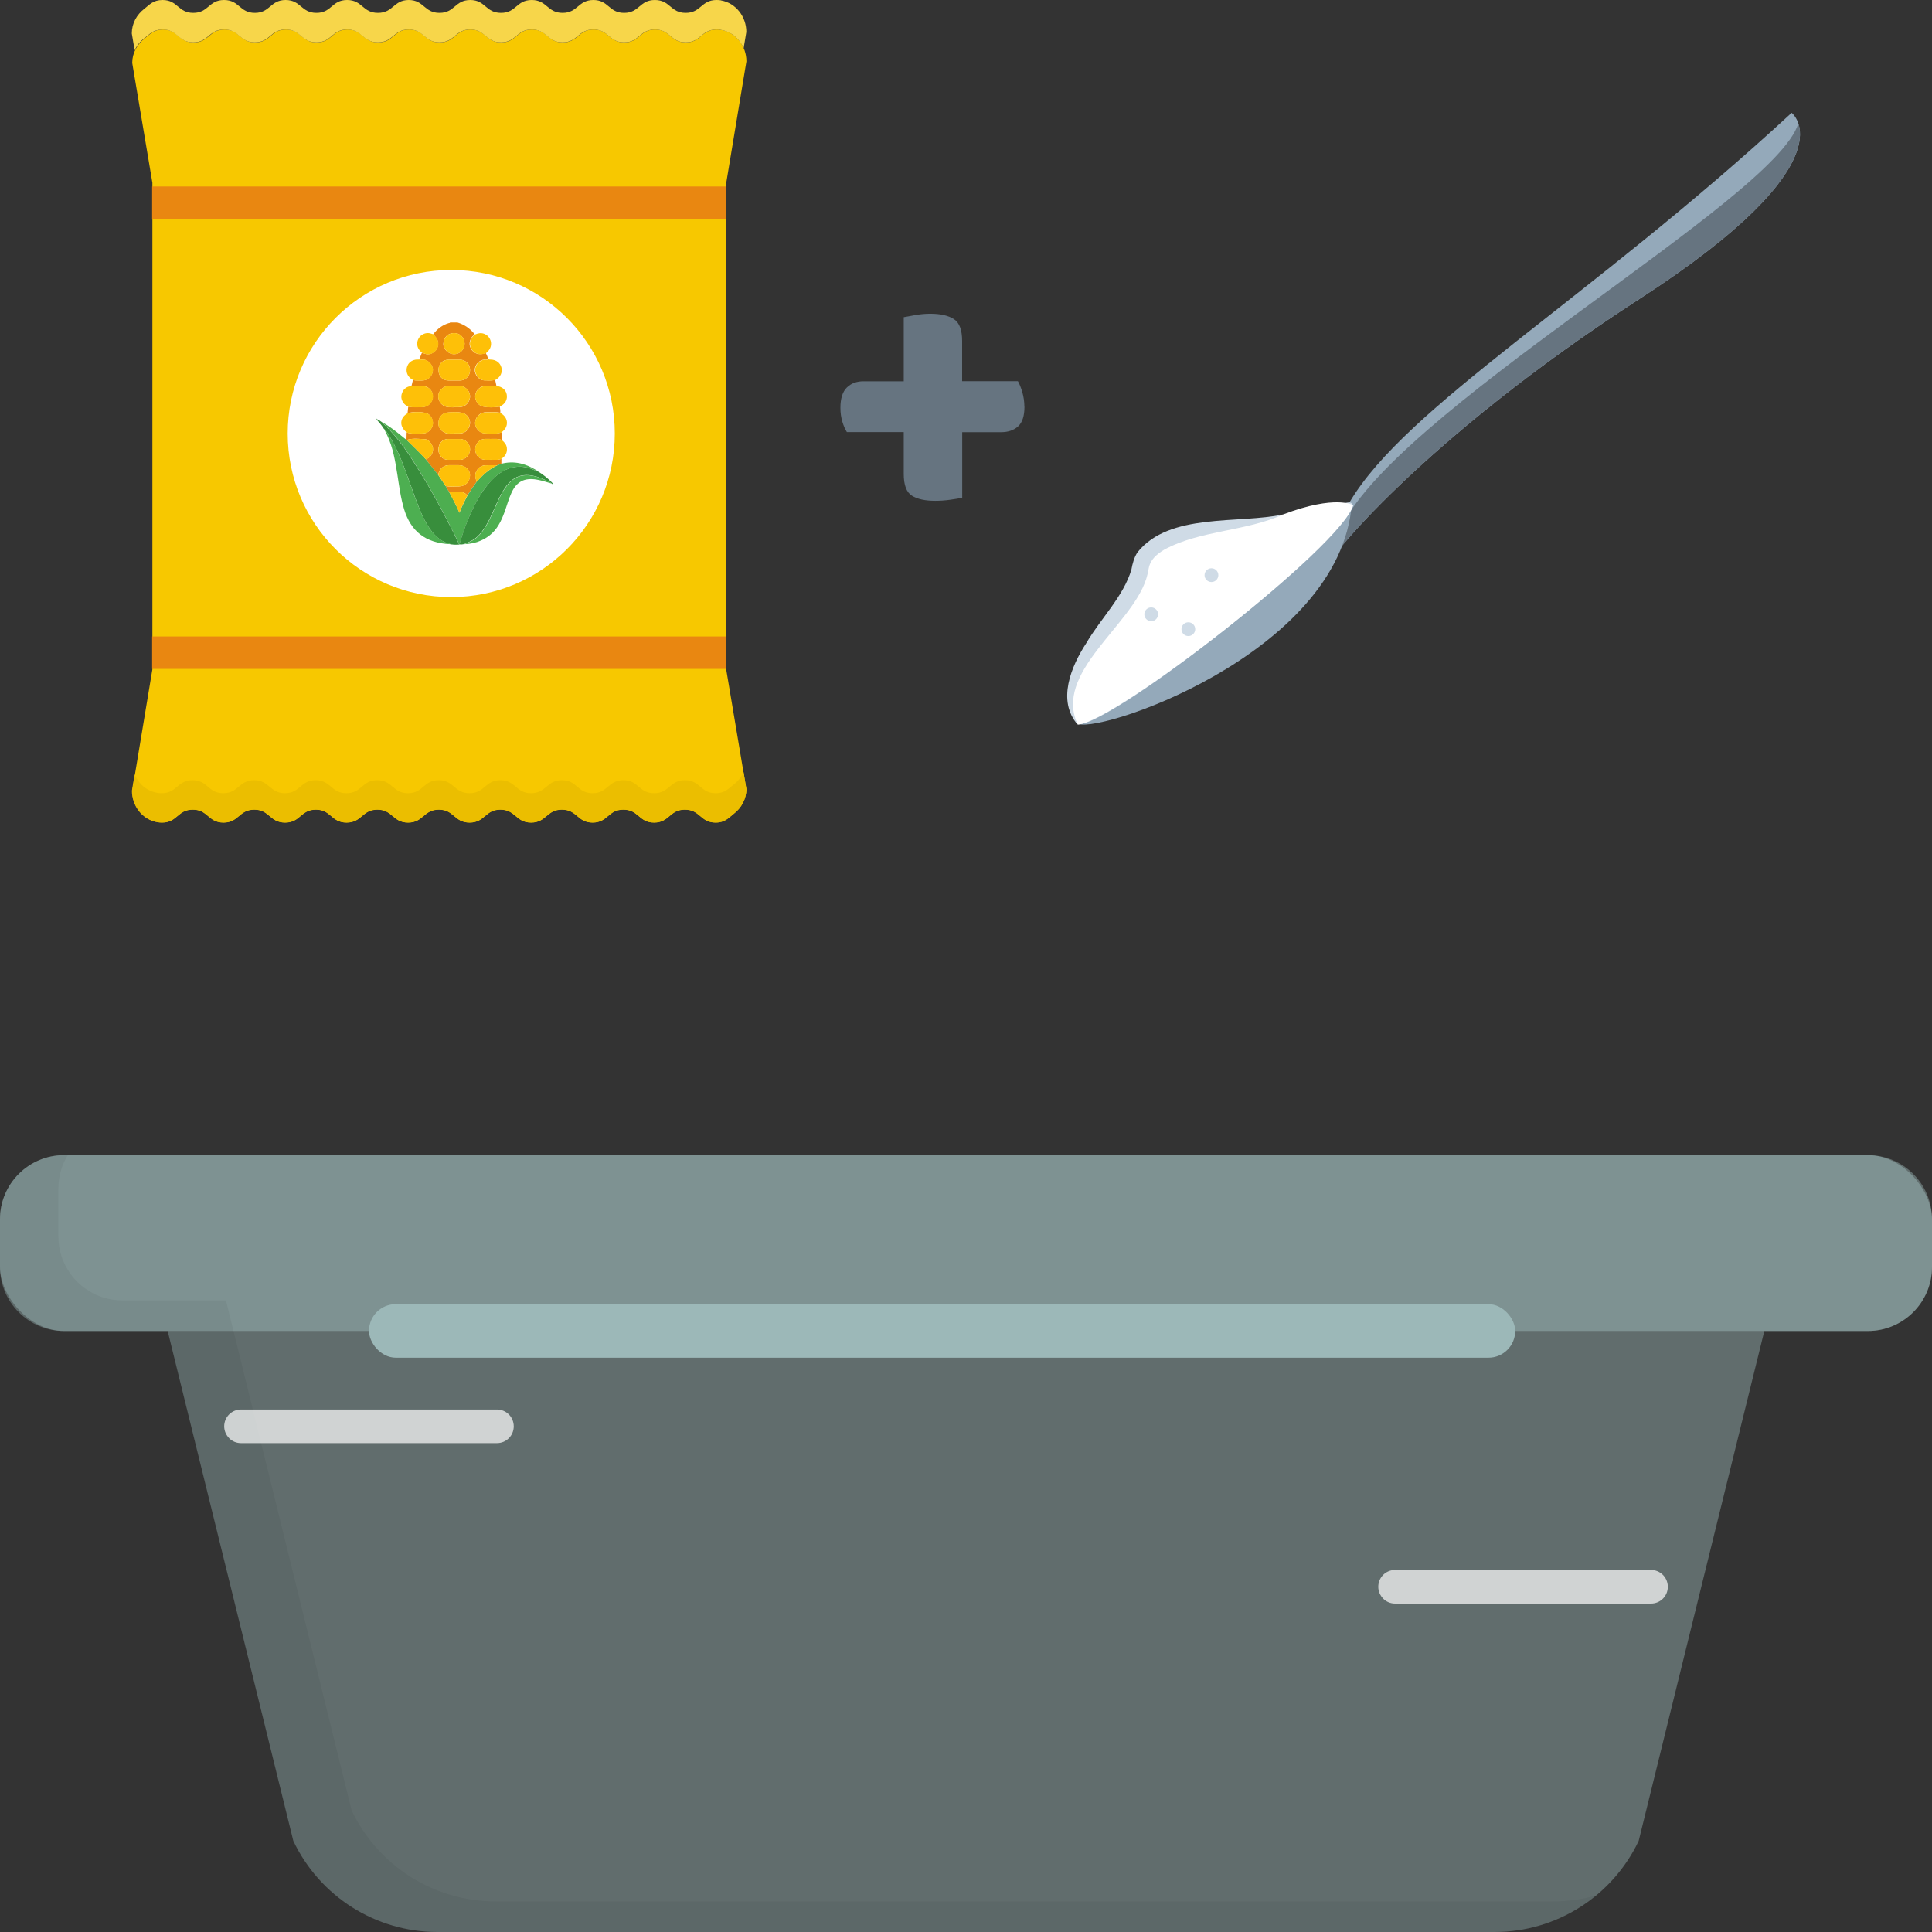 <?xml version="1.0" encoding="UTF-8"?><svg id="Camada_1" xmlns="http://www.w3.org/2000/svg" viewBox="0 0 230 230"><rect x="0" y="0" width="230" height="230" fill="#333333" stroke="none"/><defs><style>.cls-1{opacity:.05;}.cls-2{fill:#f7c800;}.cls-3{fill:#f7d64a;}.cls-4{fill:#e98711;}.cls-5{fill:#fff;}.cls-6{fill:#ebbe00;}.cls-7{fill:#fec008;}.cls-8,.cls-9{fill:#9cb8b8;}.cls-10{fill:#667480;}.cls-11{fill:#cfdbe6;}.cls-12{fill:#94a9ba;}.cls-13{fill:#388e3c;}.cls-14{fill:#4dae50;}.cls-15{fill:#4daf51;}.cls-16{opacity:.7;}.cls-9{opacity:.5;}.cls-17{fill:#a6c4c4;opacity:.4;}</style></defs><g><path class="cls-10" d="M121.96,48.42c0,1.11-.26,1.9-.77,2.35-.51,.45-1.17,.68-1.99,.68h-4.65v7.81c-.3,.06-.77,.14-1.4,.23-.63,.09-1.23,.13-1.81,.13-1.2,0-2.13-.2-2.78-.61-.65-.41-.97-1.27-.97-2.6v-4.97h-6.77c-.21-.33-.39-.74-.54-1.24-.15-.5-.23-1.05-.23-1.65,0-1.11,.26-1.92,.77-2.42,.51-.5,1.17-.74,1.99-.74h4.78v-7.63c.3-.06,.76-.14,1.38-.25,.62-.11,1.21-.16,1.78-.16,1.2,0,2.14,.21,2.8,.63,.66,.42,.99,1.29,.99,2.62v4.78h6.64c.18,.3,.35,.73,.52,1.29,.16,.56,.25,1.14,.25,1.74Z"/><g><g><path class="cls-2" d="M86.46,21.76l2.4-14.46c0-1.8-1.23-3.44-3.01-3.75-.16-.03-.34-.04-.54-.04-1.84,0-1.84,1.54-3.67,1.54s-1.83-1.54-3.66-1.54-1.83,1.54-3.66,1.54-1.83-1.54-3.66-1.54-1.83,1.54-3.66,1.54-1.83-1.54-3.67-1.54-1.83,1.54-3.66,1.54-1.83-1.54-3.66-1.54-1.83,1.54-3.66,1.54-1.83-1.54-3.66-1.54-1.83,1.54-3.66,1.54-1.83-1.54-3.67-1.54-1.83,1.54-3.66,1.54-1.83-1.54-3.66-1.54-1.83,1.54-3.66,1.54-1.83-1.54-3.66-1.54-1.83,1.54-3.66,1.54-1.83-1.54-3.66-1.54c-1.12,0-1.55,.57-2.14,1.02-.93,.71-1.52,1.79-1.52,2.96l2.4,14.27v57.92l-2.4,14.46c0,1.8,1.24,3.44,3.01,3.74,.16,.03,.34,.05,.55,.05,1.83,0,1.83-1.54,3.66-1.54s1.83,1.54,3.66,1.54,1.83-1.54,3.66-1.54,1.83,1.54,3.67,1.54,1.83-1.54,3.66-1.54,1.83,1.54,3.66,1.54,1.83-1.54,3.66-1.54,1.83,1.54,3.66,1.54,1.83-1.54,3.66-1.54,1.83,1.54,3.66,1.54,1.83-1.54,3.66-1.54,1.83,1.54,3.66,1.54,1.83-1.54,3.66-1.54,1.83,1.54,3.66,1.54,1.83-1.54,3.66-1.54,1.83,1.54,3.66,1.54,1.83-1.54,3.66-1.54,1.83,1.54,3.66,1.54c1.12,0,1.56-.58,2.14-1.03,.93-.71,1.52-1.79,1.52-2.96l-2.4-14.27V21.76Z"/><path class="cls-6" d="M88.52,91.93c-.26,.57-.67,1.08-1.18,1.47-.59,.45-1.02,1.03-2.14,1.03-1.83,0-1.83-1.55-3.66-1.55s-1.83,1.55-3.67,1.55-1.82-1.55-3.66-1.55-1.83,1.55-3.66,1.55-1.83-1.55-3.66-1.55-1.84,1.55-3.67,1.55-1.83-1.55-3.66-1.55-1.83,1.55-3.66,1.55-1.84-1.55-3.67-1.55-1.83,1.55-3.66,1.55-1.83-1.55-3.66-1.55-1.83,1.55-3.67,1.55-1.83-1.55-3.66-1.55-1.84,1.55-3.66,1.55-1.84-1.55-3.67-1.55-1.83,1.55-3.67,1.55-1.83-1.55-3.66-1.55-1.84,1.55-3.67,1.55c-.21,0-.39-.02-.55-.05-1.24-.21-2.21-1.08-2.68-2.19l-.32,1.94c0,1.81,1.24,3.45,3,3.74,.16,.03,.34,.05,.55,.05,1.83,0,1.83-1.55,3.67-1.55s1.83,1.55,3.66,1.55,1.84-1.55,3.67-1.55,1.83,1.55,3.67,1.55,1.82-1.55,3.66-1.55,1.83,1.55,3.66,1.55,1.84-1.55,3.67-1.55,1.83,1.55,3.66,1.55,1.83-1.55,3.66-1.55,1.83,1.55,3.67,1.55,1.83-1.55,3.66-1.55,1.83,1.55,3.66,1.55,1.83-1.55,3.67-1.55,1.83,1.55,3.66,1.55,1.83-1.55,3.66-1.55,1.84,1.55,3.66,1.55,1.84-1.55,3.67-1.55,1.83,1.55,3.66,1.55c1.12,0,1.56-.58,2.14-1.03,.93-.71,1.52-1.79,1.52-2.97l-.34-2.01Z"/><path class="cls-3" d="M85.84,.04c-.16-.03-.34-.04-.54-.04-1.84,0-1.84,1.53-3.67,1.53s-1.83-1.53-3.67-1.53-1.83,1.53-3.66,1.53-1.83-1.53-3.66-1.53-1.84,1.53-3.67,1.53-1.83-1.53-3.67-1.53-1.82,1.53-3.66,1.53-1.83-1.53-3.66-1.53-1.83,1.53-3.66,1.53-1.84-1.53-3.66-1.53-1.83,1.53-3.67,1.53-1.83-1.53-3.67-1.53-1.82,1.53-3.65,1.53-1.84-1.53-3.67-1.53-1.83,1.53-3.66,1.53-1.83-1.53-3.67-1.53-1.83,1.53-3.66,1.53-1.83-1.53-3.66-1.53c-1.12,0-1.56,.57-2.14,1.02-.94,.71-1.52,1.78-1.52,2.96l.34,2.01c.26-.57,.66-1.08,1.18-1.46,.59-.45,1.02-1.02,2.14-1.02,1.83,0,1.83,1.53,3.66,1.53s1.83-1.53,3.66-1.53,1.84,1.53,3.67,1.53,1.83-1.53,3.66-1.53,1.83,1.53,3.67,1.53,1.83-1.53,3.65-1.53,1.84,1.53,3.67,1.53,1.84-1.53,3.67-1.53,1.82,1.53,3.66,1.53,1.83-1.53,3.66-1.53,1.83,1.53,3.66,1.53,1.84-1.53,3.66-1.53,1.84,1.53,3.67,1.53,1.83-1.53,3.67-1.53,1.83,1.53,3.66,1.53,1.83-1.53,3.66-1.53,1.84,1.53,3.67,1.53,1.83-1.53,3.67-1.53c.21,0,.38,0,.54,.05,1.24,.21,2.21,1.07,2.69,2.17l.32-1.93c0-1.8-1.23-3.44-3.01-3.75Z"/><circle class="cls-5" cx="53.72" cy="51.61" r="19.47"/><g id="kt4N5g.tif"><g><path class="cls-4" d="M58.95,45.24c.05,.23,.1,.47,.15,.7-.42,0-.84,0-1.26,0-.65,0-1.24,.53-1.27,1.18-.03,.58,.35,1.17,.98,1.29,.65,.13,1.3,.09,1.95,0,.02,.24,.09,.47,.06,.72-.55-.1-1.11-.07-1.67-.06-.73,0-1.3,.56-1.33,1.26-.03,.57,.5,1.23,1.1,1.25,.68,.03,1.37,.12,2.04-.1,.04,.3,.03,.59,.02,.89-.25-.1-.51-.13-.77-.12-.37,.01-.75,0-1.12,0-.76-.02-1.25,.58-1.26,1.24,0,.72,.58,1.27,1.25,1.25,.41-.01,.82,0,1.24,0,.22,0,.43-.03,.63-.12,0,.2,0,.4,0,.59-.16,.06-.32,.12-.48,.18-.47,0-.94-.02-1.41,0-.41,.02-.74,.2-.99,.54-.34,.47-.24,.94-.06,1.42-.39,.54-.77,1.09-1.12,1.65-.15-.24-.37-.36-.64-.42-.51-.12-1.03-.04-1.55-.06-.15-.21-.28-.42-.39-.65,.53,.09,1.06,.06,1.58,.04,.84-.03,1.3-.61,1.32-1.3,.02-.69-.59-1.23-1.34-1.23-.39,0-.79,0-1.18,0-.68,0-1.21,.51-1.25,1.19-.5-.63-.99-1.26-1.49-1.88,.08-.04,.16-.08,.24-.12,.44-.26,.69-.79,.6-1.28-.08-.45-.53-1-.96-1.01-.72-.02-1.45-.14-2.16,.1h-.02c0-.3,.02-.6,.02-.89,.64,.21,1.3,.12,1.95,.11,.6,0,1.1-.52,1.17-1.12,.06-.56-.32-1.21-.86-1.32-.71-.15-1.43-.16-2.15,.03,.03-.26,.05-.51,.08-.77,.54,.1,1.09,.06,1.64,.05,.72,0,1.29-.59,1.29-1.29,0-.7-.57-1.24-1.3-1.24-.41,0-.82,0-1.24,0,.06-.23,.11-.47,.17-.7,.36,.1,.72,.05,1.08,.06,.73,0,1.26-.53,1.29-1.24,.02-.63-.65-1.33-1.28-1.25-.11,.02-.23,0-.35-.01,.11-.27,.22-.54,.33-.81,.12,.04,.24,.09,.36,.13,.46,.15,.87-.01,1.19-.32,.31-.29,.43-.68,.35-1.13-.07-.38-.34-.61-.56-.88,.48-.62,1.08-1.09,1.84-1.32,.06-.02,.14,0,.17-.08h.88c.84,.26,1.52,.73,2.06,1.42-.05,.04-.09,.07-.14,.11-.41,.35-.58,.94-.41,1.38,.22,.57,.7,.9,1.3,.86,.19-.01,.38-.08,.57-.12,.11,.23,.22,.46,.29,.7-.13,.13-.3,.06-.45,.07-.61,.03-1.14,.59-1.16,1.23-.01,.58,.51,1.21,1.08,1.24,.44,.02,.88,.06,1.31-.05Zm-4.88,3.24c.3,0,.63,.02,.96-.06,.61-.16,.97-.79,.93-1.31-.05-.64-.62-1.15-1.23-1.16-.45,0-.9,0-1.35,0-.52,0-1.06,.46-1.17,.96-.12,.56,.14,1.13,.63,1.4,.38,.21,.79,.17,1.24,.18Zm-.02,3.13c.22,0,.43,0,.65,0,.66,0,1.18-.48,1.26-1.19,.05-.49-.33-1.15-.96-1.28-.54-.12-1.1-.09-1.64-.04-.78,.06-1.21,.63-1.16,1.44,.03,.47,.58,1.13,1.3,1.08,.19-.01,.37,0,.56,0Zm0-6.31c.24,0,.47,0,.71,0,.65,0,1.2-.53,1.2-1.24,0-.71-.55-1.24-1.2-1.24-.45,0-.9,0-1.35,0-.71,0-1.21,.51-1.21,1.23,0,.74,.49,1.25,1.21,1.25,.22,0,.43,0,.65,0Zm.02,6.96c-.25,0-.51,0-.76,0-.64,.02-1.12,.55-1.12,1.26,0,.68,.49,1.21,1.13,1.22,.49,0,.98,0,1.47,0,.62-.01,1.18-.61,1.17-1.25,0-.65-.56-1.22-1.18-1.23-.24,0-.47,0-.71,0Zm1.24-11.35c-.04-.75-.55-1.27-1.28-1.26-.7,.02-1.2,.49-1.25,1.26-.04,.64,.6,1.25,1.26,1.26,.7,0,1.27-.56,1.27-1.26Z"/><path class="cls-14" d="M50.7,54.69c.5,.63,.99,1.26,1.49,1.88,.29,.43,.58,.86,.87,1.3,.11,.23,.24,.44,.39,.65,.43,.81,.87,1.62,1.25,2.52,.27-.75,.61-1.39,.94-2.04,.35-.57,.72-1.11,1.11-1.65,.7-.8,1.48-1.5,2.46-1.96,.16-.06,.32-.12,.48-.18,1.5-.39,2.87-.03,4.15,.76,.06,.03,.11,.08,.16,.12-.16,.02-.28-.08-.41-.14-.71-.32-1.45-.47-2.23-.36-1.1,.15-1.97,.73-2.73,1.49-.77,.76-1.37,1.66-1.88,2.61-.79,1.46-1.41,3-1.89,4.59-.05,.18-.12,.35-.12,.54-.02,0-.04,0-.06,0-.42-.93-.89-1.83-1.36-2.74-.99-1.9-2.01-3.79-3.14-5.62-1.3-2.11-2.61-4.23-4.45-5.94-.05-.04-.07-.1-.07-.16,.89,.51,1.68,1.15,2.47,1.8,.09,.07,.19,.14,.28,.22,0,0,.02,0,.02,0,.77,.76,1.55,1.51,2.28,2.31Z"/><path class="cls-13" d="M45.65,50.37c0,.06,.02,.12,.07,.16,1.84,1.72,3.15,3.83,4.45,5.94,1.13,1.83,2.15,3.71,3.14,5.62,.47,.9,.94,1.81,1.36,2.74-.29,.01-.59,.03-.88-.02-.02,0-.04,0-.05,0-.04,0-.08,0-.12-.01-.03-.05-.07-.06-.12-.07-.81-.2-1.45-.68-1.97-1.31-.79-.94-1.28-2.06-1.73-3.19-.73-1.84-1.31-3.73-2.07-5.56-.48-1.16-1.03-2.28-1.74-3.32-.05-.08-.08-.19-.21-.19,0,0,0,0,0,0,0-.06-.01-.1-.08-.11-.25-.39-.54-.75-.85-1.09,.02-.02,.04-.03,.05-.05,.21,.09,.4,.22,.58,.36,.03,.02,.05,.04,.08,.05,.03,.02,.06,.04,.1,.06Z"/><path class="cls-13" d="M54.73,64.82c0-.19,.06-.37,.12-.54,.48-1.59,1.1-3.12,1.89-4.59,.52-.95,1.12-1.85,1.88-2.61,.76-.76,1.64-1.34,2.73-1.49,.78-.11,1.52,.05,2.23,.36,.13,.06,.25,.16,.41,.14,.65,.38,1.22,.85,1.75,1.38-.02,.01-.04,.02-.05,.04h-.13s0,.01,0,.01c-.01-.08-.07-.11-.14-.14-.64-.32-1.29-.61-2-.75-1.09-.22-2.05,.02-2.83,.86-.54,.58-.91,1.27-1.25,1.98-.47,.99-.86,2.02-1.41,2.97-.34,.58-.72,1.13-1.25,1.57-.42,.35-.9,.53-1.38,.74-.19,.06-.39,.08-.59,.05Z"/><path class="cls-15" d="M45.77,51.14c.12,0,.15,.11,.21,.19,.71,1.04,1.26,2.16,1.74,3.32,.76,1.83,1.33,3.72,2.07,5.56,.45,1.13,.94,2.24,1.73,3.19,.52,.62,1.16,1.11,1.97,1.31,.05,.01,.09,.02,.12,.07-3.04-.13-4.71-1.61-5.49-4.12-.42-1.37-.6-2.8-.82-4.21-.25-1.57-.51-3.14-1.19-4.6-.11-.24-.23-.47-.35-.71Z"/><path class="cls-15" d="M55.32,64.77c.48-.21,.97-.39,1.38-.74,.53-.44,.91-.99,1.25-1.57,.55-.95,.94-1.98,1.41-2.97,.33-.71,.71-1.39,1.25-1.98,.78-.84,1.74-1.08,2.83-.86,.71,.14,1.36,.43,2,.75,.06,.03,.12,.06,.14,.14-.57-.16-1.14-.36-1.73-.45-1.41-.23-2.33,.24-2.94,1.53-.36,.77-.57,1.6-.87,2.4-.38,1.03-.86,2.01-1.75,2.71-.87,.68-1.87,1-2.97,1.05Z"/><path class="cls-7" d="M49.02,45.95c.41,0,.82,0,1.24,0,.73,0,1.29,.54,1.3,1.24,0,.7-.56,1.29-1.29,1.29-.55,0-1.1,.05-1.64-.05-.17-.12-.36-.19-.5-.35-.34-.39-.45-.83-.26-1.31,.2-.52,.6-.78,1.15-.81Z"/><path class="cls-7" d="M59.7,51.49c-.67,.22-1.36,.13-2.04,.1-.6-.02-1.13-.68-1.1-1.25,.03-.7,.6-1.25,1.33-1.26,.56,0,1.12-.04,1.67,.06,.05,.04,.1,.09,.16,.12,.77,.49,.85,1.48,.15,2.07-.06,.05-.12,.1-.17,.16Z"/><path class="cls-7" d="M48.54,49.19c.71-.18,1.44-.18,2.15-.03,.54,.11,.92,.76,.86,1.32-.07,.6-.57,1.12-1.17,1.12-.65,0-1.31,.1-1.95-.11-.02-.02-.04-.05-.06-.06-.86-.69-.79-1.7,.17-2.24Z"/><path class="cls-7" d="M59.5,48.42c-.65,.08-1.31,.12-1.95,0-.63-.12-1.01-.71-.98-1.29,.03-.66,.62-1.18,1.27-1.18,.42,0,.84,0,1.26,0,.64,.06,1.11,.44,1.22,.99,.12,.6-.15,1.12-.76,1.43-.02,.01-.05,.04-.07,.05Z"/><path class="cls-7" d="M59.69,54.62c-.2,.09-.41,.13-.63,.12-.41,0-.82-.01-1.24,0-.67,.02-1.25-.52-1.25-1.25,0-.66,.49-1.26,1.26-1.24,.37,0,.75,0,1.12,0,.27,0,.53,.02,.77,.12,.31,.25,.57,.53,.62,.96,.06,.57-.18,.98-.65,1.29Z"/><path class="cls-7" d="M58.95,45.24c-.43,.11-.88,.07-1.31,.05-.56-.03-1.09-.67-1.08-1.24,.01-.64,.55-1.2,1.16-1.23,.15,0,.32,.06,.45-.07,.08,.07,.18,.05,.28,.06,.62,.02,1.09,.38,1.24,.93,.15,.58-.09,1.11-.63,1.44-.03,.02-.06,.04-.1,.06Z"/><path class="cls-7" d="M49.92,42.8c.12,0,.24,.03,.35,.01,.64-.09,1.31,.61,1.28,1.25-.03,.71-.55,1.24-1.29,1.24-.36,0-.72,.05-1.08-.06-.99-.51-.9-1.54-.47-2.02,.33-.36,.75-.44,1.2-.42Z"/><path class="cls-7" d="M51.6,39.8c.22,.27,.49,.5,.56,.88,.08,.45-.04,.83-.35,1.13-.32,.31-.73,.47-1.19,.32-.12-.04-.24-.08-.36-.13-.94-.69-.63-1.77,0-2.15,.35-.21,.71-.26,1.1-.12,.08,.03,.17,.05,.25,.07Z"/><path class="cls-7" d="M57.88,42.05c-.19,.04-.38,.11-.57,.12-.6,.04-1.08-.29-1.3-.86-.17-.45,0-1.03,.41-1.38,.04-.04,.09-.07,.14-.11,.34-.15,.69-.22,1.05-.09,.88,.31,1.14,1.43,.48,2.09-.07,.07-.19,.11-.21,.24Z"/><path class="cls-13" d="M65.75,57.48s.15,.06,.09,.14c-.03,.05-.1,0-.15-.04,0-.02,0-.04,0-.06,.02-.01,.04-.02,.05-.04Z"/><path class="cls-13" d="M44.84,49.94s-.04-.05-.06-.08c.05-.02,.08-.02,.11,.03-.02,.02-.04,.03-.05,.05Z"/><path class="cls-15" d="M45.69,51.03c.06,.01,.08,.06,.08,.11-.03-.04-.05-.07-.08-.11Z"/><path class="cls-15" d="M65.7,57.51s0,.04,0,.06c-.05,0-.1,0-.13-.05,.04,0,.08,0,.13,0Z"/><path class="cls-14" d="M45.56,50.3s-.05-.04-.08-.05c.03,.02,.05,.04,.08,.05Z"/><path class="cls-15" d="M53.73,64.79s.04,0,.05,0c-.02,0-.04,0-.05,0Z"/><path class="cls-7" d="M54.07,48.48c-.45,0-.86,.04-1.24-.18-.49-.27-.75-.84-.63-1.4,.11-.5,.66-.95,1.17-.96,.45,0,.9,0,1.35,0,.62,0,1.18,.52,1.23,1.16,.04,.52-.32,1.15-.93,1.31-.33,.09-.66,.06-.96,.06Z"/><path class="cls-7" d="M54.05,51.61c-.19,0-.37-.01-.56,0-.72,.05-1.27-.61-1.3-1.08-.05-.81,.38-1.39,1.16-1.44,.54-.04,1.09-.07,1.64,.04,.62,.13,1.01,.79,.96,1.28-.07,.72-.59,1.19-1.26,1.19-.22,0-.43,0-.65,0Z"/><path class="cls-7" d="M54.06,45.3c-.22,0-.43,0-.65,0-.72,0-1.21-.51-1.21-1.25,0-.72,.5-1.22,1.21-1.23,.45,0,.9,0,1.35,0,.64,0,1.2,.53,1.2,1.24,0,.71-.55,1.23-1.2,1.24-.24,0-.47,0-.71,0Z"/><path class="cls-7" d="M54.08,52.26c.24,0,.47,0,.71,0,.63,.01,1.18,.59,1.18,1.23,0,.64-.55,1.23-1.17,1.25-.49,0-.98,0-1.47,0-.64,0-1.13-.54-1.13-1.22,0-.71,.47-1.24,1.12-1.26,.25,0,.51,0,.76,0Z"/><path class="cls-7" d="M53.06,57.87c-.29-.43-.58-.86-.87-1.3,.04-.68,.57-1.19,1.25-1.19,.39,0,.79,0,1.18,0,.75,0,1.36,.54,1.34,1.23-.02,.69-.48,1.27-1.32,1.3-.53,.02-1.06,.04-1.58-.04Z"/><path class="cls-7" d="M55.32,40.91c0,.7-.57,1.26-1.27,1.26-.66,0-1.3-.62-1.26-1.26,.05-.77,.55-1.25,1.25-1.26,.72-.02,1.24,.51,1.28,1.26Z"/><path class="cls-7" d="M50.7,54.69c-.72-.8-1.51-1.55-2.28-2.31,.71-.24,1.44-.12,2.16-.1,.43,.01,.88,.56,.96,1.01,.08,.49-.17,1.03-.6,1.28-.08,.04-.16,.08-.24,.12Z"/><path class="cls-7" d="M55.63,59c-.32,.65-.67,1.29-.94,2.04-.38-.91-.82-1.71-1.25-2.52,.52,.02,1.03-.06,1.55,.06,.27,.06,.49,.19,.64,.42Z"/><path class="cls-7" d="M59.21,55.39c-.98,.45-1.75,1.16-2.46,1.96-.19-.48-.28-.95,.06-1.42,.25-.34,.58-.52,.99-.54,.47-.02,.94,0,1.41,0Z"/></g></g></g><rect class="cls-4" x="18.11" y="22.2" width="68.34" height="3.86"/><rect class="cls-4" x="18.11" y="75.77" width="68.34" height="3.86"/></g><g><g><path class="cls-12" d="M157.86,67.85c-.57-.58,11.53-15.58,37.3-32.25,25.53-16.52,18.13-22.17,18.13-22.17-24.26,22.41-45.87,34.91-52.64,46.38l-2.78,8.05Z"/><path class="cls-12" d="M158.06,67.26l-.2,.6c-.06-.06,0-.26,.2-.6Z"/><path class="cls-12" d="M158.06,67.26l-.2,.6c-.06-.06,0-.26,.2-.6Z"/><path class="cls-10" d="M214.08,14.7l.02,.02c.79,2.49-.21,8.76-18.95,20.88-23.2,15.01-35.32,28.66-37.09,31.66l1.34-3.87c5.63-13.94,51.97-39.51,54.68-48.69Z"/><path class="cls-12" d="M128.15,86.05c1.44,1.8,31.45-7.99,32.78-26.13l-32.78,26.13Z"/><ellipse class="cls-11" cx="144.54" cy="72.99" rx="20.96" ry="2.31" transform="translate(-13.98 106) rotate(-38.55)"/></g><path class="cls-5" d="M128.32,86.27c4.62-.45,31.37-21.21,32.78-26.13,0,0-2.08-1.27-8.32,1.09-4.26,1.61-16.28,1.08-17.03,6.4-.75,5.32-11.49,12.44-7.43,18.64Z"/><path class="cls-11" d="M152.78,61.23c-4.46,2.05-9.89,1.87-14.19,4.21-.91,.56-1.64,1.18-1.83,2.18-.07,.41-.19,.95-.32,1.34-1.81,5.59-11.06,11.16-8.13,17.32-2.52-2.85-.78-6.98,1.01-9.72,1.72-2.94,4.42-5.55,5.37-8.75,.13-.72,.33-1.48,.74-2.08,3.8-4.73,11.99-3.34,17.34-4.49h0Z"/><circle class="cls-11" cx="137.05" cy="73.13" r=".82"/><circle class="cls-11" cx="144.22" cy="68.47" r=".82"/><circle class="cls-11" cx="141.47" cy="74.9" r=".82"/></g></g><g><g><path class="cls-17" d="M230,145.13v5.7c0,4.21-3.41,7.62-7.62,7.62h-12.34l-14.96,60.71c-3.15,6.62-9.82,10.84-17.15,10.84H52.07c-7.33,0-14-4.22-17.15-10.84l-14.96-60.71H7.62C3.41,158.45,0,155.04,0,150.83v-5.7C0,140.93,3.41,137.52,7.62,137.52H222.38c4.21,0,7.62,3.41,7.62,7.62Z"/><rect class="cls-9" x="0" y="137.52" width="230" height="20.93" rx="7.64" ry="7.64"/><rect class="cls-8" x="43.93" y="155.26" width="136.45" height="6.37" rx="3.18" ry="3.18"/></g><path class="cls-1" d="M190.02,225.65c-3.34,2.76-7.59,4.35-12.09,4.35H52.06c-7.32,0-14-4.22-17.15-10.84l-14.96-60.71H7.64c-.79,0-1.55-.12-2.27-.34-.36-.11-.71-.25-1.04-.41-.33-.16-.65-.34-.96-.55-.21-.14-.41-.29-.6-.44-.28-.24-.54-.49-.78-.76-.17-.19-.32-.37-.47-.57-.15-.2-.28-.4-.41-.61-.13-.21-.25-.42-.35-.65-.11-.22-.21-.45-.29-.68-.05-.12-.09-.24-.13-.36s-.07-.25-.11-.38c-.05-.22-.1-.45-.13-.68-.03-.15-.05-.31-.06-.47-.03-.23-.04-.46-.04-.7v-5.75c0-.22,.01-.44,.04-.66,.01-.16,.03-.32,.06-.48,.03-.24,.08-.46,.13-.69,.04-.13,.07-.26,.11-.38,.04-.12,.08-.24,.13-.36,.08-.23,.18-.46,.29-.68,.1-.22,.22-.44,.35-.65,.13-.21,.26-.41,.41-.61,.15-.2,.3-.38,.47-.57,.16-.18,.33-.35,.51-.51,.19-.17,.37-.32,.57-.47s.4-.28,.61-.41c.21-.13,.43-.25,.65-.35,.22-.11,.45-.21,.68-.29,.12-.05,.24-.09,.36-.13,.12-.04,.25-.07,.38-.11,.23-.05,.45-.1,.69-.13,.16-.03,.32-.05,.48-.06,.22-.03,.44-.04,.66-.04h.5c-.08,.13-.17,.27-.24,.41-.17,.31-.32,.63-.44,.97h0c-.04,.12-.08,.24-.11,.35-.22,.72-.34,1.48-.34,2.27v5.65c0,.79,.12,1.55,.34,2.27,.14,.48,.34,.94,.58,1.37,.24,.44,.52,.85,.82,1.23,.31,.37,.65,.72,1.03,1.03,.38,.3,.79,.58,1.23,.82,.43,.24,.89,.44,1.37,.58,.72,.22,1.48,.34,2.27,.34h12.31l.9,3.64,14.06,57.07c3.15,6.62,9.82,10.84,17.15,10.84h125.87c1.77,0,3.49-.25,5.14-.71Z"/><g class="cls-16"><path class="cls-5" d="M27.28,171.21c-.36-.36-.59-.86-.59-1.41,0-1.1,.89-2,2-2h30.47c1.1,0,2,.89,2,2s-.89,2-2,2H28.69c-.55,0-1.05-.22-1.41-.58Z"/></g><g class="cls-16"><path class="cls-5" d="M164.67,190.31c-.36-.36-.59-.86-.59-1.41,0-1.1,.89-2,2-2h30.47c1.1,0,2,.89,2,2s-.89,2-2,2h-30.47c-.55,0-1.05-.22-1.41-.58Z"/></g></g></svg>